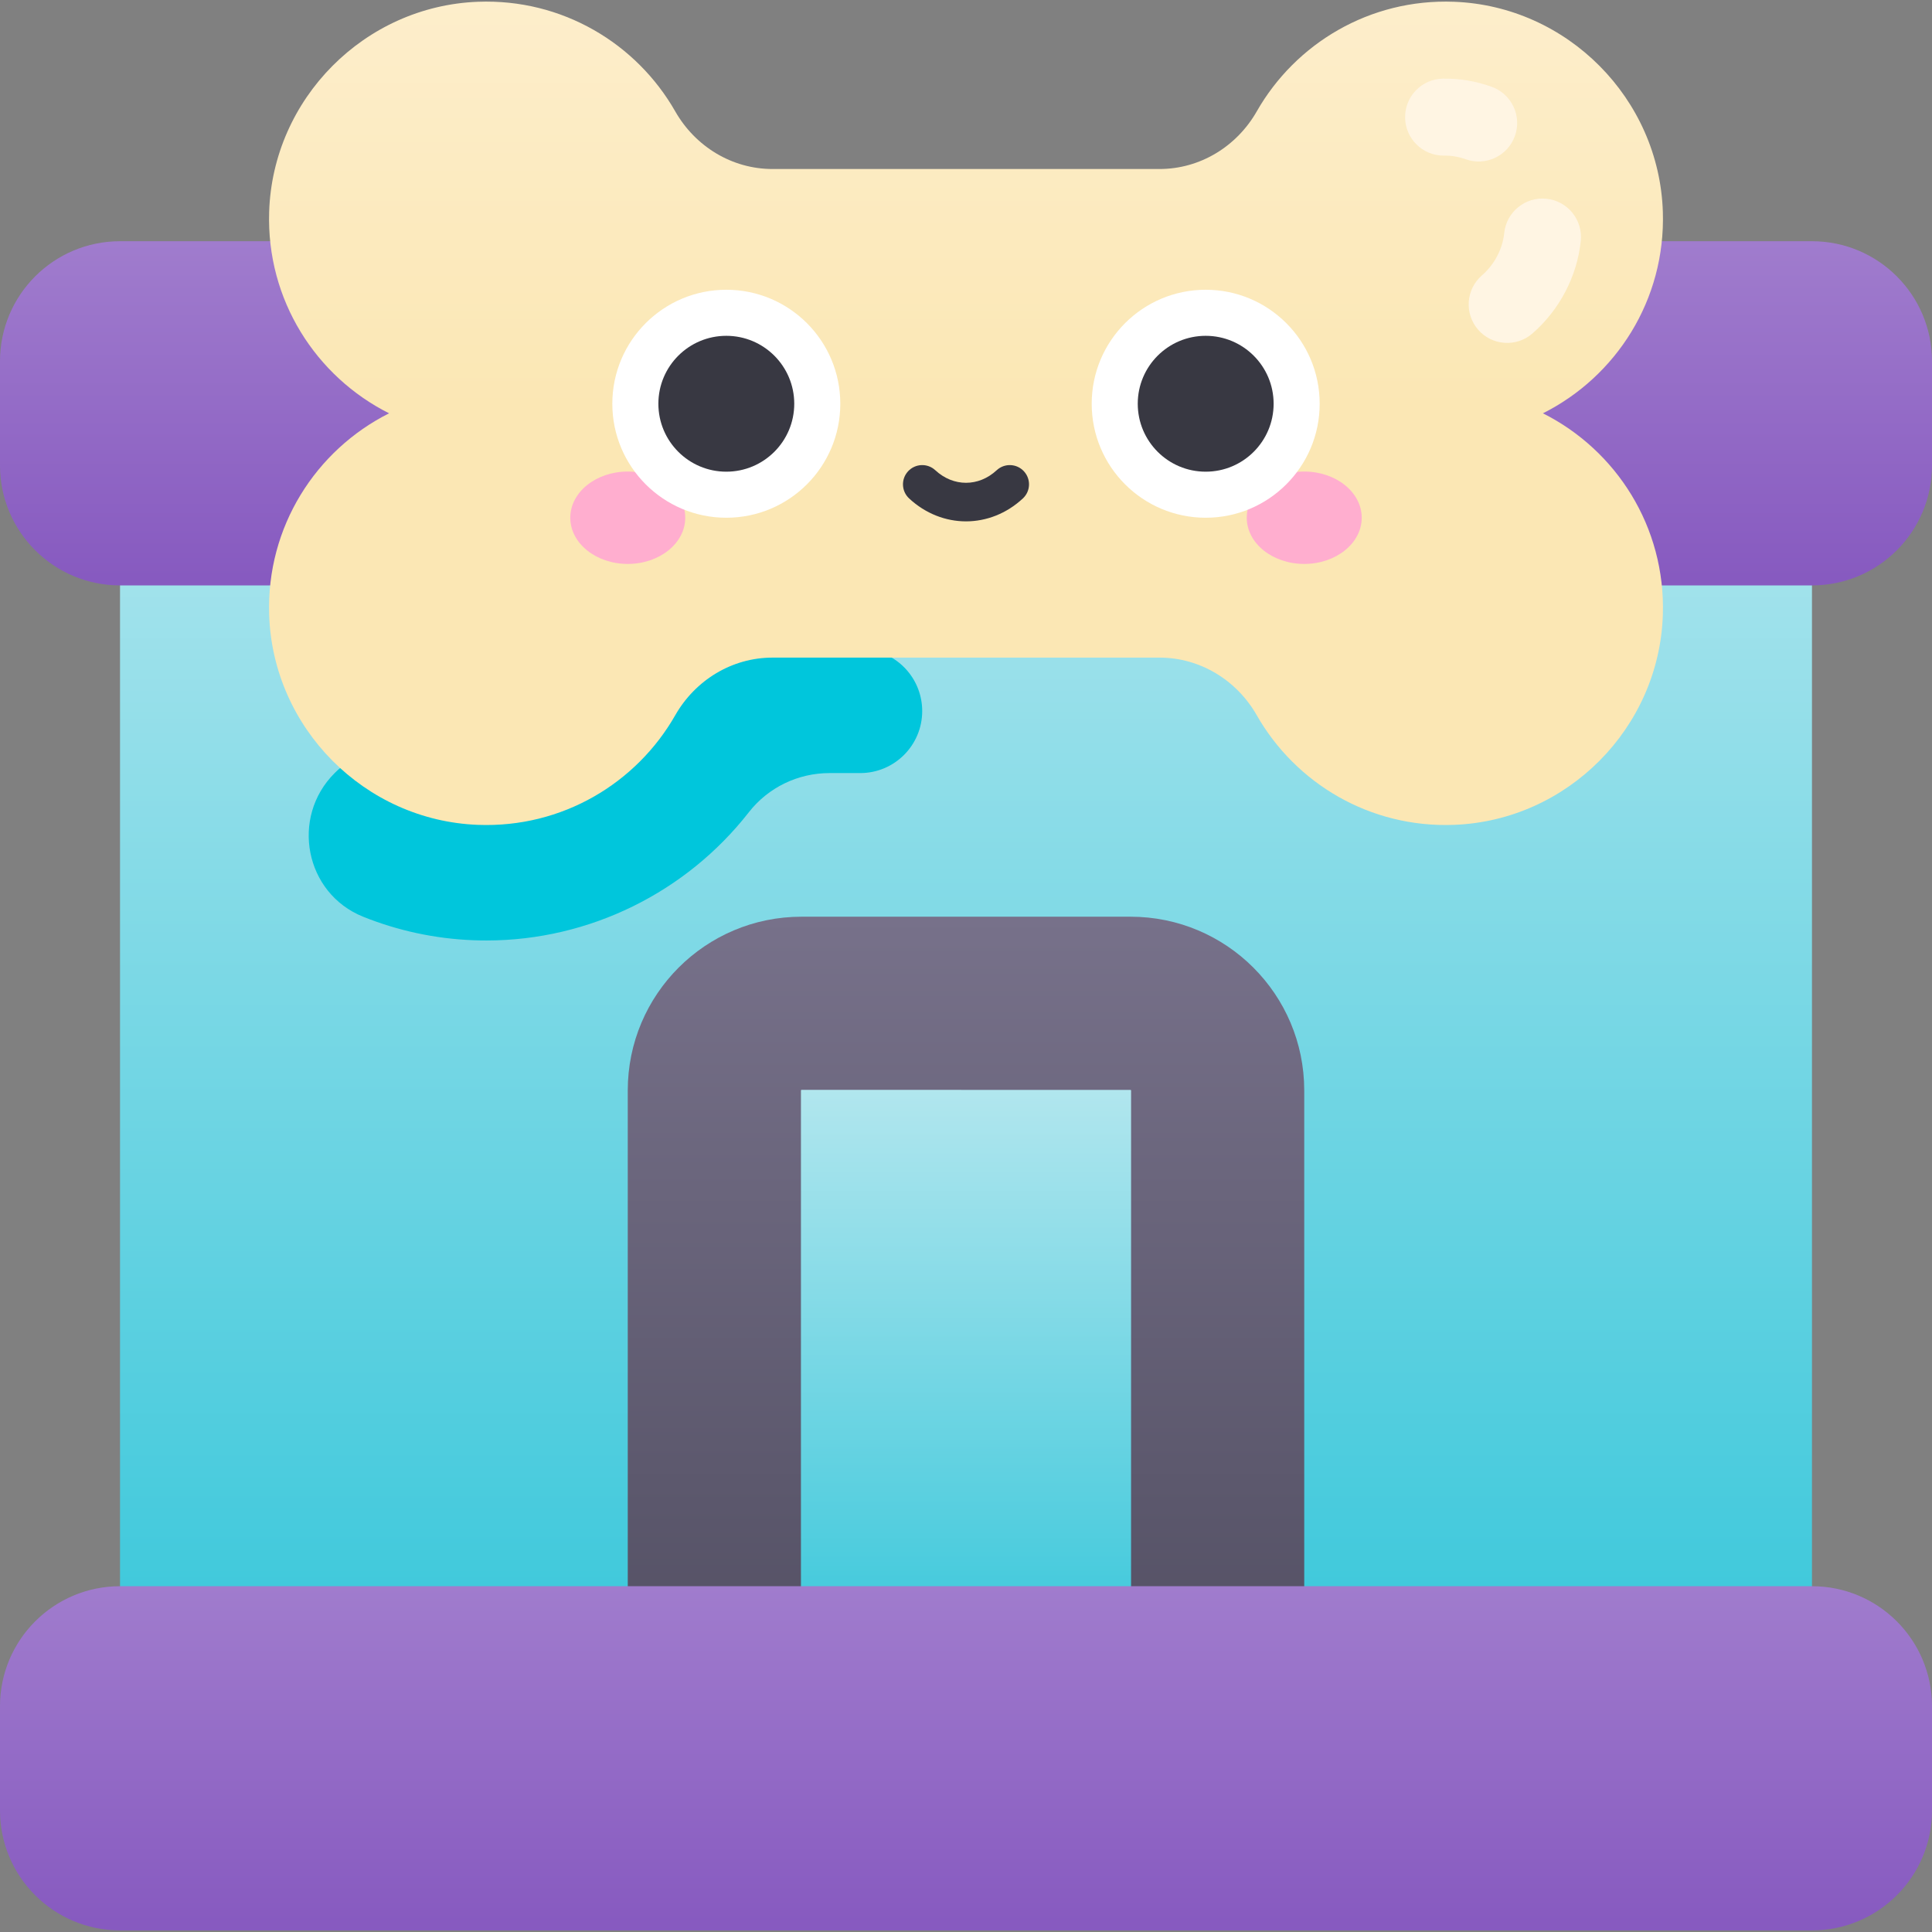 <svg id="Capa_1" enable-background="new 0 0 502 502" height="512" viewBox="0 0 502 502" width="512" xmlns="http://www.w3.org/2000/svg" xmlns:xlink="http://www.w3.org/1999/xlink"><rect x="0" y="0" width="502" height="502" fill="#808080" stroke="none"/><linearGradient id="lg1"><stop offset="0" stop-color="#3cc8db"/><stop offset="1" stop-color="#b1e6ee"/></linearGradient><linearGradient id="SVGID_1_" gradientUnits="userSpaceOnUse" x1="251" x2="251" xlink:href="#lg1" y1="425.861" y2="107.393"/><linearGradient id="lg2"><stop offset=".022" stop-color="#875ac0"/><stop offset="1" stop-color="#a07ccd"/></linearGradient><linearGradient id="SVGID_2_" gradientUnits="userSpaceOnUse" x1="251" x2="251" xlink:href="#lg2" y1="152.108" y2="62.679"/><linearGradient id="SVGID_3_" gradientUnits="userSpaceOnUse" x1="251" x2="251" y1="105.754" y2="-108.197"><stop offset="0" stop-color="#fbe7b4"/><stop offset="1" stop-color="#fff5e3"/></linearGradient><linearGradient id="SVGID_4_" gradientUnits="userSpaceOnUse" x1="251" x2="251" y1="456.867" y2="238.193"><stop offset="0" stop-color="#4f4c5f"/><stop offset="1" stop-color="#77718a"/></linearGradient><linearGradient id="SVGID_5_" gradientUnits="userSpaceOnUse" x1="251.005" x2="251.005" xlink:href="#lg1" y1="425.861" y2="283.183"/><linearGradient id="SVGID_6_" gradientUnits="userSpaceOnUse" x1="251" x2="251" xlink:href="#lg2" y1="501.582" y2="412.153"/><g><path d="m31.188 107.393h439.624v318.467h-439.624z" fill="url(#SVGID_1_)"/><path d="m470.812 62.679h-439.624c-17.225 0-31.188 13.963-31.188 31.188v27.053c0 17.225 13.963 31.188 31.188 31.188h439.624c17.225 0 31.188-13.963 31.188-31.188v-27.053c0-17.225-13.963-31.188-31.188-31.188z" fill="url(#SVGID_2_)"/><path d="m225.893 168.816-77.715-11.633-58.274 41.202c-1.059.749-2.052 1.586-2.969 2.503-11.526 11.526-7.706 31.227 7.418 37.307 8.927 3.589 18.581 5.725 28.67 6.111 1.124.043 2.245.064 3.359.064 26.797 0 51.957-12.52 68.204-33.334 5.026-6.438 12.768-10.164 20.936-10.164h7.985c8.901 0 16.116-7.216 16.116-16.116.001-7.981-5.838-14.759-13.73-15.94z" fill="#00c6dc"/><path d="m400.903 107.393c19.005-9.535 31.892-29.467 31.163-52.343-.938-29.428-24.812-53.466-54.234-54.59-21.939-.839-41.217 10.846-51.278 28.475-5.22 9.146-14.749 14.98-25.279 14.98h-100.549c-10.53 0-20.06-5.834-25.279-14.98-10.061-17.628-29.339-29.313-51.278-28.475-29.422 1.124-53.296 25.162-54.234 54.59-.729 22.875 12.158 42.808 31.163 52.343-19.005 9.535-31.892 29.467-31.163 52.343.938 29.428 24.812 53.466 54.234 54.59 21.939.838 41.217-10.846 51.278-28.475 5.22-9.146 14.749-14.98 25.279-14.98h100.548c10.53 0 20.06 5.834 25.279 14.98 10.061 17.629 29.339 29.314 51.278 28.475 29.422-1.124 53.296-25.162 54.234-54.59.729-22.875-12.157-42.808-31.162-52.343z" fill="url(#SVGID_3_)"/><g><ellipse cx="163.114" cy="134.526" fill="#ffaecf" rx="14.936" ry="12.003"/><ellipse cx="338.886" cy="134.526" fill="#ffaecf" rx="14.936" ry="12.003"/><circle cx="188.721" cy="104.908" fill="#fff" r="29.618"/><circle cx="313.279" cy="104.908" fill="#fff" r="29.618"/><g fill="#383842"><g><circle cx="188.721" cy="104.908" r="17.652"/><circle cx="313.279" cy="104.908" r="17.652"/></g><path d="m251 135.468c-5.247 0-10.495-1.984-14.775-5.954-2.025-1.877-2.145-5.041-.267-7.066 1.877-2.025 5.042-2.144 7.065-.267 4.697 4.354 11.256 4.354 15.953 0 2.024-1.876 5.188-1.759 7.065.267 1.878 2.025 1.759 5.188-.267 7.066-4.279 3.97-9.527 5.954-14.774 5.954z"/></g></g><path d="m293.748 238.193h-85.496c-24.929 0-45.138 20.209-45.138 45.138v173.537h175.771v-173.538c.001-24.928-20.208-45.137-45.137-45.137z" fill="url(#SVGID_4_)"/><path d="m208.114 425.861v-142.515c.008-.077.068-.143.104-.163l85.53.011c.069.009.13.076.147.114l-.007 142.552h-85.774z" fill="url(#SVGID_5_)"/><g><path d="m384.06 85.655c-3.618-4.172-3.17-10.488 1.003-14.107 3.241-2.812 5.35-6.818 5.784-10.993.57-5.493 5.48-9.484 10.98-8.912 5.493.571 9.483 5.487 8.912 10.98-.953 9.171-5.536 17.931-12.573 24.034-4.153 3.603-10.471 3.189-14.106-1.002z" fill="#fff5e3"/></g><g><path d="m380.825 41.374c-1.792-.645-3.75-.97-5.589-.944-.049 0-.098.001-.146.001-5.456 0-9.918-4.383-9.996-9.856-.079-5.522 4.333-10.063 9.855-10.143 4.315-.062 8.557.652 12.644 2.122 5.197 1.869 7.896 7.597 6.026 12.794-1.868 5.194-7.594 7.894-12.794 6.026z" fill="#fff5e3"/></g><path d="m470.812 412.153h-439.624c-17.225 0-31.188 13.963-31.188 31.188v27.053c0 17.225 13.963 31.188 31.188 31.188h439.624c17.225 0 31.188-13.963 31.188-31.188v-27.053c0-17.225-13.963-31.188-31.188-31.188z" fill="url(#SVGID_6_)"/></g></svg>